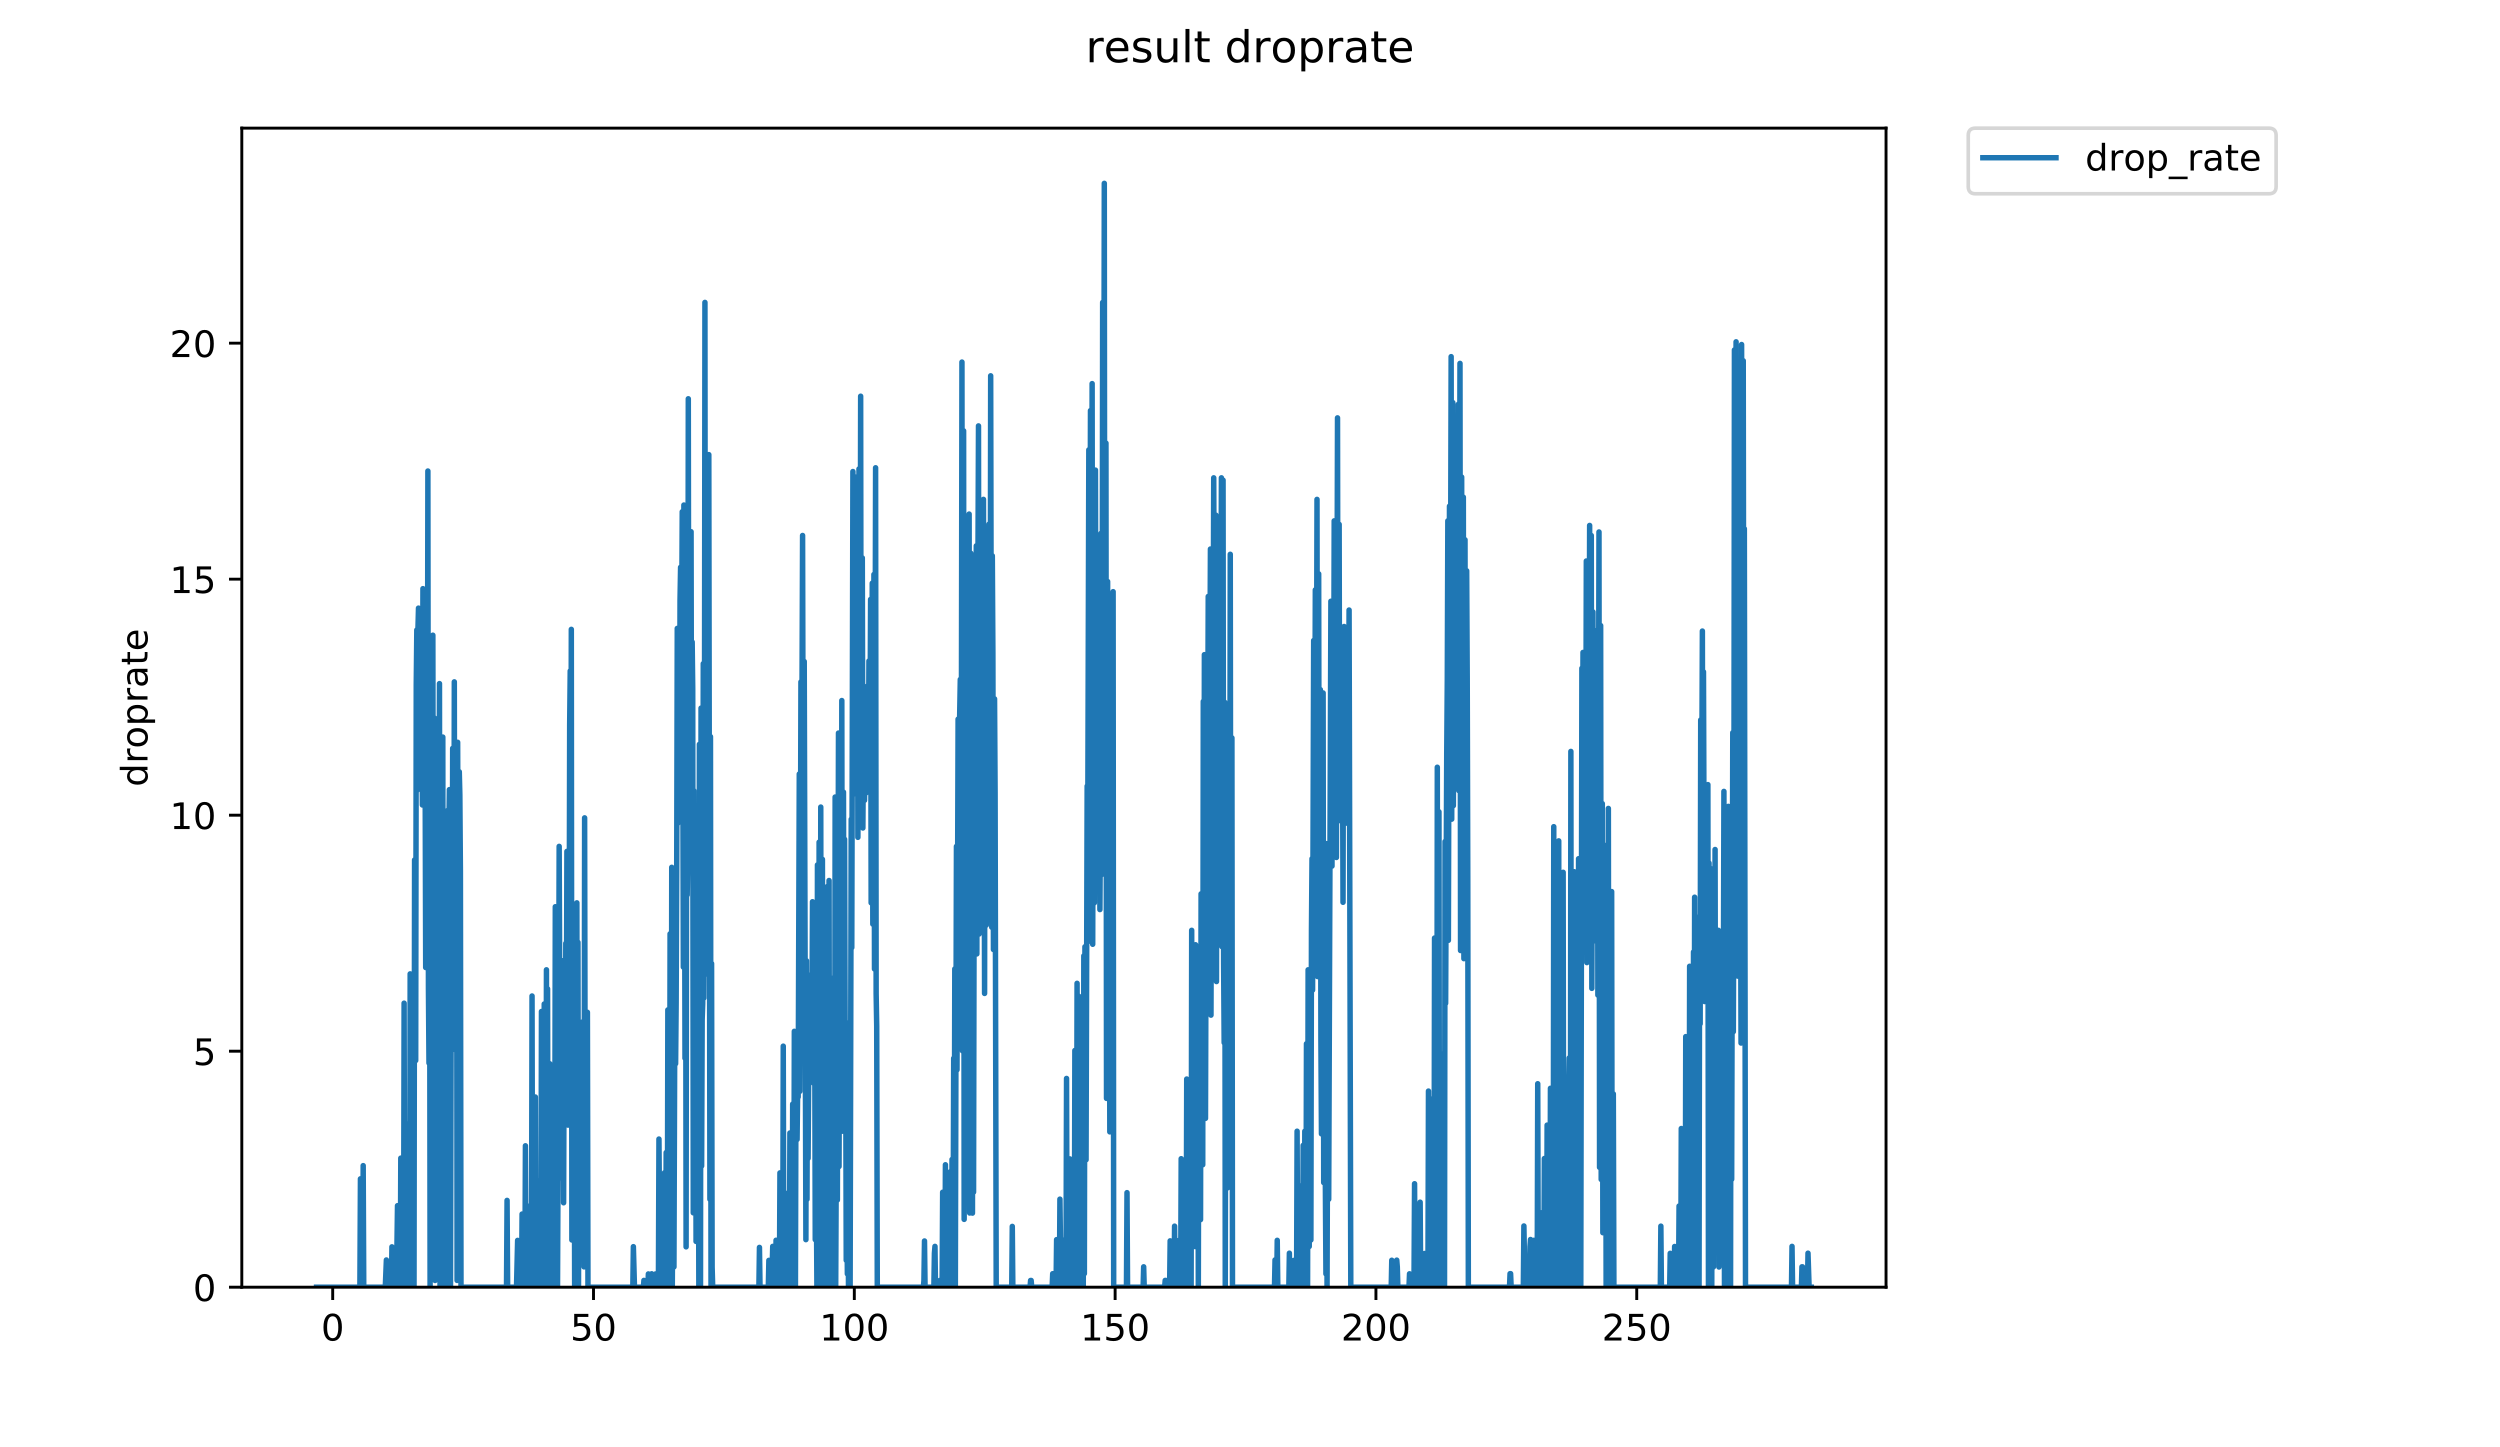 <?xml version="1.0" encoding="utf-8" standalone="no"?>
<!DOCTYPE svg PUBLIC "-//W3C//DTD SVG 1.1//EN"
  "http://www.w3.org/Graphics/SVG/1.1/DTD/svg11.dtd">
<!-- Created with matplotlib (https://matplotlib.org/) -->
<svg height="396pt" version="1.1" viewBox="0 0 684 396" width="684pt" xmlns="http://www.w3.org/2000/svg" xmlns:xlink="http://www.w3.org/1999/xlink">
 <defs>
  <style type="text/css">
*{stroke-linecap:butt;stroke-linejoin:round;}
  </style>
 </defs>
 <g id="figure_1">
  <g id="patch_1">
   <path d="M 0 396 
L 684 396 
L 684 0 
L 0 0 
z
" style="fill:#ffffff;"/>
  </g>
  <g id="axes_1">
   <g id="patch_2">
    <path d="M 66.159 352.174 
L 516.019 352.174 
L 516.019 35.062 
L 66.159 35.062 
z
" style="fill:#ffffff;"/>
   </g>
   <g id="matplotlib.axis_1">
    <g id="xtick_1">
     <g id="line2d_1">
      <defs>
       <path d="M 0 0 
L 0 3.5 
" id="m6391ed785e" style="stroke:#000000;stroke-width:0.8;"/>
      </defs>
      <g>
       <use style="stroke:#000000;stroke-width:0.8;" x="91.026" xlink:href="#m6391ed785e" y="352.174"/>
      </g>
     </g>
     <g id="text_1">
      <!-- 0 -->
      <defs>
       <path d="M 31.781 66.406 
Q 24.172 66.406 20.328 58.906 
Q 16.5 51.422 16.5 36.375 
Q 16.5 21.391 20.328 13.891 
Q 24.172 6.391 31.781 6.391 
Q 39.453 6.391 43.281 13.891 
Q 47.125 21.391 47.125 36.375 
Q 47.125 51.422 43.281 58.906 
Q 39.453 66.406 31.781 66.406 
z
M 31.781 74.219 
Q 44.047 74.219 50.516 64.516 
Q 56.984 54.828 56.984 36.375 
Q 56.984 17.969 50.516 8.266 
Q 44.047 -1.422 31.781 -1.422 
Q 19.531 -1.422 13.062 8.266 
Q 6.594 17.969 6.594 36.375 
Q 6.594 54.828 13.062 64.516 
Q 19.531 74.219 31.781 74.219 
z
" id="DejaVuSans-48"/>
      </defs>
      <g transform="translate(87.845 366.773)scale(0.1 -0.1)">
       <use xlink:href="#DejaVuSans-48"/>
      </g>
     </g>
    </g>
    <g id="xtick_2">
     <g id="line2d_2">
      <g>
       <use style="stroke:#000000;stroke-width:0.8;" x="162.383" xlink:href="#m6391ed785e" y="352.174"/>
      </g>
     </g>
     <g id="text_2">
      <!-- 50 -->
      <defs>
       <path d="M 10.797 72.906 
L 49.516 72.906 
L 49.516 64.594 
L 19.828 64.594 
L 19.828 46.734 
Q 21.969 47.469 24.109 47.828 
Q 26.266 48.188 28.422 48.188 
Q 40.625 48.188 47.75 41.5 
Q 54.891 34.812 54.891 23.391 
Q 54.891 11.625 47.562 5.094 
Q 40.234 -1.422 26.906 -1.422 
Q 22.312 -1.422 17.547 -0.641 
Q 12.797 0.141 7.719 1.703 
L 7.719 11.625 
Q 12.109 9.234 16.797 8.062 
Q 21.484 6.891 26.703 6.891 
Q 35.156 6.891 40.078 11.328 
Q 45.016 15.766 45.016 23.391 
Q 45.016 31 40.078 35.438 
Q 35.156 39.891 26.703 39.891 
Q 22.75 39.891 18.812 39.016 
Q 14.891 38.141 10.797 36.281 
z
" id="DejaVuSans-53"/>
      </defs>
      <g transform="translate(156.021 366.773)scale(0.1 -0.1)">
       <use xlink:href="#DejaVuSans-53"/>
       <use x="63.623" xlink:href="#DejaVuSans-48"/>
      </g>
     </g>
    </g>
    <g id="xtick_3">
     <g id="line2d_3">
      <g>
       <use style="stroke:#000000;stroke-width:0.8;" x="233.741" xlink:href="#m6391ed785e" y="352.174"/>
      </g>
     </g>
     <g id="text_3">
      <!-- 100 -->
      <defs>
       <path d="M 12.406 8.297 
L 28.516 8.297 
L 28.516 63.922 
L 10.984 60.406 
L 10.984 69.391 
L 28.422 72.906 
L 38.281 72.906 
L 38.281 8.297 
L 54.391 8.297 
L 54.391 0 
L 12.406 0 
z
" id="DejaVuSans-49"/>
      </defs>
      <g transform="translate(224.197 366.773)scale(0.1 -0.1)">
       <use xlink:href="#DejaVuSans-49"/>
       <use x="63.623" xlink:href="#DejaVuSans-48"/>
       <use x="127.246" xlink:href="#DejaVuSans-48"/>
      </g>
     </g>
    </g>
    <g id="xtick_4">
     <g id="line2d_4">
      <g>
       <use style="stroke:#000000;stroke-width:0.8;" x="305.098" xlink:href="#m6391ed785e" y="352.174"/>
      </g>
     </g>
     <g id="text_4">
      <!-- 150 -->
      <g transform="translate(295.554 366.773)scale(0.1 -0.1)">
       <use xlink:href="#DejaVuSans-49"/>
       <use x="63.623" xlink:href="#DejaVuSans-53"/>
       <use x="127.246" xlink:href="#DejaVuSans-48"/>
      </g>
     </g>
    </g>
    <g id="xtick_5">
     <g id="line2d_5">
      <g>
       <use style="stroke:#000000;stroke-width:0.8;" x="376.455" xlink:href="#m6391ed785e" y="352.174"/>
      </g>
     </g>
     <g id="text_5">
      <!-- 200 -->
      <defs>
       <path d="M 19.188 8.297 
L 53.609 8.297 
L 53.609 0 
L 7.328 0 
L 7.328 8.297 
Q 12.938 14.109 22.625 23.891 
Q 32.328 33.688 34.812 36.531 
Q 39.547 41.844 41.422 45.531 
Q 43.312 49.219 43.312 52.781 
Q 43.312 58.594 39.234 62.25 
Q 35.156 65.922 28.609 65.922 
Q 23.969 65.922 18.812 64.312 
Q 13.672 62.703 7.812 59.422 
L 7.812 69.391 
Q 13.766 71.781 18.938 73 
Q 24.125 74.219 28.422 74.219 
Q 39.75 74.219 46.484 68.547 
Q 53.219 62.891 53.219 53.422 
Q 53.219 48.922 51.531 44.891 
Q 49.859 40.875 45.406 35.406 
Q 44.188 33.984 37.641 27.219 
Q 31.109 20.453 19.188 8.297 
z
" id="DejaVuSans-50"/>
      </defs>
      <g transform="translate(366.911 366.773)scale(0.1 -0.1)">
       <use xlink:href="#DejaVuSans-50"/>
       <use x="63.623" xlink:href="#DejaVuSans-48"/>
       <use x="127.246" xlink:href="#DejaVuSans-48"/>
      </g>
     </g>
    </g>
    <g id="xtick_6">
     <g id="line2d_6">
      <g>
       <use style="stroke:#000000;stroke-width:0.8;" x="447.812" xlink:href="#m6391ed785e" y="352.174"/>
      </g>
     </g>
     <g id="text_6">
      <!-- 250 -->
      <g transform="translate(438.269 366.773)scale(0.1 -0.1)">
       <use xlink:href="#DejaVuSans-50"/>
       <use x="63.623" xlink:href="#DejaVuSans-53"/>
       <use x="127.246" xlink:href="#DejaVuSans-48"/>
      </g>
     </g>
    </g>
   </g>
   <g id="matplotlib.axis_2">
    <g id="ytick_1">
     <g id="line2d_7">
      <defs>
       <path d="M 0 0 
L -3.5 0 
" id="m804fed3692" style="stroke:#000000;stroke-width:0.8;"/>
      </defs>
      <g>
       <use style="stroke:#000000;stroke-width:0.8;" x="66.159" xlink:href="#m804fed3692" y="352.174"/>
      </g>
     </g>
     <g id="text_7">
      <!-- 0 -->
      <g transform="translate(52.796 355.973)scale(0.1 -0.1)">
       <use xlink:href="#DejaVuSans-48"/>
      </g>
     </g>
    </g>
    <g id="ytick_2">
     <g id="line2d_8">
      <g>
       <use style="stroke:#000000;stroke-width:0.8;" x="66.159" xlink:href="#m804fed3692" y="287.603"/>
      </g>
     </g>
     <g id="text_8">
      <!-- 5 -->
      <g transform="translate(52.796 291.402)scale(0.1 -0.1)">
       <use xlink:href="#DejaVuSans-53"/>
      </g>
     </g>
    </g>
    <g id="ytick_3">
     <g id="line2d_9">
      <g>
       <use style="stroke:#000000;stroke-width:0.8;" x="66.159" xlink:href="#m804fed3692" y="223.032"/>
      </g>
     </g>
     <g id="text_9">
      <!-- 10 -->
      <g transform="translate(46.434 226.831)scale(0.1 -0.1)">
       <use xlink:href="#DejaVuSans-49"/>
       <use x="63.623" xlink:href="#DejaVuSans-48"/>
      </g>
     </g>
    </g>
    <g id="ytick_4">
     <g id="line2d_10">
      <g>
       <use style="stroke:#000000;stroke-width:0.8;" x="66.159" xlink:href="#m804fed3692" y="158.461"/>
      </g>
     </g>
     <g id="text_10">
      <!-- 15 -->
      <g transform="translate(46.434 162.26)scale(0.1 -0.1)">
       <use xlink:href="#DejaVuSans-49"/>
       <use x="63.623" xlink:href="#DejaVuSans-53"/>
      </g>
     </g>
    </g>
    <g id="ytick_5">
     <g id="line2d_11">
      <g>
       <use style="stroke:#000000;stroke-width:0.8;" x="66.159" xlink:href="#m804fed3692" y="93.89"/>
      </g>
     </g>
     <g id="text_11">
      <!-- 20 -->
      <g transform="translate(46.434 97.689)scale(0.1 -0.1)">
       <use xlink:href="#DejaVuSans-50"/>
       <use x="63.623" xlink:href="#DejaVuSans-48"/>
      </g>
     </g>
    </g>
    <g id="text_12">
     <!-- droprate -->
     <defs>
      <path d="M 45.406 46.391 
L 45.406 75.984 
L 54.391 75.984 
L 54.391 0 
L 45.406 0 
L 45.406 8.203 
Q 42.578 3.328 38.25 0.953 
Q 33.938 -1.422 27.875 -1.422 
Q 17.969 -1.422 11.734 6.484 
Q 5.516 14.406 5.516 27.297 
Q 5.516 40.188 11.734 48.094 
Q 17.969 56 27.875 56 
Q 33.938 56 38.25 53.625 
Q 42.578 51.266 45.406 46.391 
z
M 14.797 27.297 
Q 14.797 17.391 18.875 11.75 
Q 22.953 6.109 30.078 6.109 
Q 37.203 6.109 41.297 11.75 
Q 45.406 17.391 45.406 27.297 
Q 45.406 37.203 41.297 42.844 
Q 37.203 48.484 30.078 48.484 
Q 22.953 48.484 18.875 42.844 
Q 14.797 37.203 14.797 27.297 
z
" id="DejaVuSans-100"/>
      <path d="M 41.109 46.297 
Q 39.594 47.172 37.812 47.578 
Q 36.031 48 33.891 48 
Q 26.266 48 22.188 43.047 
Q 18.109 38.094 18.109 28.812 
L 18.109 0 
L 9.078 0 
L 9.078 54.688 
L 18.109 54.688 
L 18.109 46.188 
Q 20.953 51.172 25.484 53.578 
Q 30.031 56 36.531 56 
Q 37.453 56 38.578 55.875 
Q 39.703 55.766 41.062 55.516 
z
" id="DejaVuSans-114"/>
      <path d="M 30.609 48.391 
Q 23.391 48.391 19.188 42.75 
Q 14.984 37.109 14.984 27.297 
Q 14.984 17.484 19.156 11.844 
Q 23.344 6.203 30.609 6.203 
Q 37.797 6.203 41.984 11.859 
Q 46.188 17.531 46.188 27.297 
Q 46.188 37.016 41.984 42.703 
Q 37.797 48.391 30.609 48.391 
z
M 30.609 56 
Q 42.328 56 49.016 48.375 
Q 55.719 40.766 55.719 27.297 
Q 55.719 13.875 49.016 6.219 
Q 42.328 -1.422 30.609 -1.422 
Q 18.844 -1.422 12.172 6.219 
Q 5.516 13.875 5.516 27.297 
Q 5.516 40.766 12.172 48.375 
Q 18.844 56 30.609 56 
z
" id="DejaVuSans-111"/>
      <path d="M 18.109 8.203 
L 18.109 -20.797 
L 9.078 -20.797 
L 9.078 54.688 
L 18.109 54.688 
L 18.109 46.391 
Q 20.953 51.266 25.266 53.625 
Q 29.594 56 35.594 56 
Q 45.562 56 51.781 48.094 
Q 58.016 40.188 58.016 27.297 
Q 58.016 14.406 51.781 6.484 
Q 45.562 -1.422 35.594 -1.422 
Q 29.594 -1.422 25.266 0.953 
Q 20.953 3.328 18.109 8.203 
z
M 48.688 27.297 
Q 48.688 37.203 44.609 42.844 
Q 40.531 48.484 33.406 48.484 
Q 26.266 48.484 22.188 42.844 
Q 18.109 37.203 18.109 27.297 
Q 18.109 17.391 22.188 11.75 
Q 26.266 6.109 33.406 6.109 
Q 40.531 6.109 44.609 11.75 
Q 48.688 17.391 48.688 27.297 
z
" id="DejaVuSans-112"/>
      <path d="M 34.281 27.484 
Q 23.391 27.484 19.188 25 
Q 14.984 22.516 14.984 16.5 
Q 14.984 11.719 18.141 8.906 
Q 21.297 6.109 26.703 6.109 
Q 34.188 6.109 38.703 11.406 
Q 43.219 16.703 43.219 25.484 
L 43.219 27.484 
z
M 52.203 31.203 
L 52.203 0 
L 43.219 0 
L 43.219 8.297 
Q 40.141 3.328 35.547 0.953 
Q 30.953 -1.422 24.312 -1.422 
Q 15.922 -1.422 10.953 3.297 
Q 6 8.016 6 15.922 
Q 6 25.141 12.172 29.828 
Q 18.359 34.516 30.609 34.516 
L 43.219 34.516 
L 43.219 35.406 
Q 43.219 41.609 39.141 45 
Q 35.062 48.391 27.688 48.391 
Q 23 48.391 18.547 47.266 
Q 14.109 46.141 10.016 43.891 
L 10.016 52.203 
Q 14.938 54.109 19.578 55.047 
Q 24.219 56 28.609 56 
Q 40.484 56 46.344 49.844 
Q 52.203 43.703 52.203 31.203 
z
" id="DejaVuSans-97"/>
      <path d="M 18.312 70.219 
L 18.312 54.688 
L 36.812 54.688 
L 36.812 47.703 
L 18.312 47.703 
L 18.312 18.016 
Q 18.312 11.328 20.141 9.422 
Q 21.969 7.516 27.594 7.516 
L 36.812 7.516 
L 36.812 0 
L 27.594 0 
Q 17.188 0 13.234 3.875 
Q 9.281 7.766 9.281 18.016 
L 9.281 47.703 
L 2.688 47.703 
L 2.688 54.688 
L 9.281 54.688 
L 9.281 70.219 
z
" id="DejaVuSans-116"/>
      <path d="M 56.203 29.594 
L 56.203 25.203 
L 14.891 25.203 
Q 15.484 15.922 20.484 11.062 
Q 25.484 6.203 34.422 6.203 
Q 39.594 6.203 44.453 7.469 
Q 49.312 8.734 54.109 11.281 
L 54.109 2.781 
Q 49.266 0.734 44.188 -0.344 
Q 39.109 -1.422 33.891 -1.422 
Q 20.797 -1.422 13.156 6.188 
Q 5.516 13.812 5.516 26.812 
Q 5.516 40.234 12.766 48.109 
Q 20.016 56 32.328 56 
Q 43.359 56 49.781 48.891 
Q 56.203 41.797 56.203 29.594 
z
M 47.219 32.234 
Q 47.125 39.594 43.094 43.984 
Q 39.062 48.391 32.422 48.391 
Q 24.906 48.391 20.391 44.141 
Q 15.875 39.891 15.188 32.172 
z
" id="DejaVuSans-101"/>
     </defs>
     <g transform="translate(40.354 215.236)rotate(-90)scale(0.1 -0.1)">
      <use xlink:href="#DejaVuSans-100"/>
      <use x="63.477" xlink:href="#DejaVuSans-114"/>
      <use x="104.559" xlink:href="#DejaVuSans-111"/>
      <use x="165.74" xlink:href="#DejaVuSans-112"/>
      <use x="229.217" xlink:href="#DejaVuSans-114"/>
      <use x="270.33" xlink:href="#DejaVuSans-97"/>
      <use x="331.609" xlink:href="#DejaVuSans-116"/>
      <use x="370.818" xlink:href="#DejaVuSans-101"/>
     </g>
    </g>
   </g>
   <g id="line2d_12">
    <path clip-path="url(#pecfa9f3674)" d="M 86.607 352.174 
L 98.465 352.174 
L 98.616 322.529 
L 98.767 352.174 
L 99.218 352.174 
L 99.369 318.919 
L 99.52 352.174 
L 105.413 352.174 
L 105.713 344.731 
L 105.863 352.174 
L 106.776 352.174 
L 106.93 350.363 
L 107.081 352.174 
L 107.233 341.136 
L 107.384 352.174 
L 108.456 352.174 
L 108.756 329.876 
L 108.907 352.174 
L 109.507 352.174 
L 109.657 316.869 
L 109.809 352.174 
L 110.413 352.174 
L 110.564 274.467 
L 110.716 352.174 
L 111.17 352.174 
L 111.471 307.514 
L 111.621 352.174 
L 112.073 352.174 
L 112.222 266.452 
L 112.372 352.174 
L 112.523 352.174 
L 112.676 322.948 
L 112.826 352.174 
L 113.125 288.906 
L 113.277 352.174 
L 113.427 235.278 
L 113.578 253.833 
L 113.731 290.157 
L 113.885 187.35 
L 114.039 172.356 
L 114.192 216.14 
L 114.346 172.356 
L 114.499 166.384 
L 114.807 176.483 
L 114.96 168.465 
L 115.111 200.242 
L 115.261 177.758 
L 115.415 179.621 
L 115.565 220.245 
L 115.715 161.059 
L 115.868 164.298 
L 116.018 209.096 
L 116.169 181.469 
L 116.319 210.954 
L 116.469 264.715 
L 116.619 179.116 
L 116.769 257.408 
L 116.919 220.245 
L 117.069 128.874 
L 117.219 270.297 
L 117.369 290.855 
L 117.521 223.4 
L 117.673 352.174 
L 117.977 252.121 
L 118.127 276.208 
L 118.277 248.117 
L 118.428 173.791 
L 118.578 270.65 
L 118.729 277.955 
L 118.881 196.471 
L 119.033 350.34 
L 119.184 266.944 
L 119.334 326.235 
L 119.484 287.045 
L 119.635 322.444 
L 119.789 214.712 
L 119.94 330.036 
L 120.241 187.035 
L 120.393 352.174 
L 120.546 289.981 
L 120.696 304.07 
L 120.849 286.416 
L 121.151 201.663 
L 121.301 352.174 
L 121.451 268.316 
L 121.6 296.188 
L 121.75 352.174 
L 121.9 262.854 
L 122.05 277.633 
L 122.201 337.33 
L 122.5 221.728 
L 122.649 242.067 
L 122.951 216.041 
L 123.101 247.967 
L 123.253 352.174 
L 123.552 227.318 
L 123.702 264.589 
L 123.852 204.743 
L 124.001 227.318 
L 124.151 273.793 
L 124.301 186.56 
L 124.451 287.139 
L 124.61 262.075 
L 124.762 268.031 
L 124.911 216.137 
L 125.062 350.324 
L 125.212 203.092 
L 125.362 251.544 
L 125.662 211.157 
L 125.813 217.497 
L 125.967 238.411 
L 126.126 352.174 
L 138.58 352.174 
L 138.733 328.428 
L 138.886 352.174 
L 141.317 352.174 
L 141.621 339.37 
L 141.772 352.174 
L 142.69 352.174 
L 142.842 332.166 
L 142.995 352.174 
L 143.603 352.174 
L 143.755 313.487 
L 143.906 352.174 
L 144.661 352.174 
L 144.812 330.004 
L 145.265 352.174 
L 145.415 346.632 
L 145.566 272.503 
L 145.719 352.174 
L 146.172 352.174 
L 146.474 300.146 
L 146.625 352.174 
L 147.387 352.174 
L 147.54 323.031 
L 147.69 352.174 
L 147.992 352.174 
L 148.143 276.749 
L 148.297 350.358 
L 148.448 352.174 
L 148.598 315.011 
L 148.753 341.352 
L 148.904 274.689 
L 149.055 352.174 
L 149.206 352.174 
L 149.356 350.319 
L 149.507 265.34 
L 149.66 352.174 
L 149.81 270.533 
L 149.962 352.174 
L 150.112 292.713 
L 150.263 346.592 
L 150.413 291.031 
L 150.563 329.844 
L 150.713 294.571 
L 150.865 352.174 
L 151.016 298.672 
L 151.167 315.224 
L 151.318 352.174 
L 151.468 342.87 
L 151.618 318.679 
L 151.771 333.959 
L 151.93 248.084 
L 152.081 285.758 
L 152.234 352.174 
L 152.385 256.103 
L 152.535 352.174 
L 152.837 281.968 
L 152.987 231.567 
L 153.289 305.92 
L 153.44 270.999 
L 153.592 320.9 
L 153.743 285.758 
L 153.893 322.444 
L 154.043 262.854 
L 154.2 329.081 
L 154.35 285.184 
L 154.5 281.462 
L 154.651 300.443 
L 154.802 258.085 
L 154.954 282.268 
L 155.106 232.938 
L 155.408 307.834 
L 155.559 233.763 
L 155.71 272.73 
L 155.86 198.389 
L 156.011 183.567 
L 156.161 246.411 
L 156.312 172.192 
L 156.463 339.26 
L 156.615 265.711 
L 156.766 267.188 
L 156.917 272.957 
L 157.069 258.085 
L 157.22 352.174 
L 157.371 258.219 
L 157.522 339.223 
L 157.674 335.665 
L 157.825 247.016 
L 157.977 352.174 
L 158.128 257.815 
L 158.278 352.174 
L 158.429 293.053 
L 158.581 317.071 
L 158.736 296.261 
L 158.887 337.457 
L 159.04 293.969 
L 159.191 307.706 
L 159.345 279.622 
L 159.497 315.486 
L 159.649 284.108 
L 159.799 346.616 
L 159.951 223.766 
L 160.101 305.787 
L 160.252 288.997 
L 160.404 342.976 
L 160.559 335.986 
L 160.711 276.964 
L 160.868 352.174 
L 173.14 352.174 
L 173.291 341.089 
L 173.592 352.174 
L 176.026 352.174 
L 176.176 350.319 
L 176.326 352.174 
L 177.243 352.174 
L 177.397 348.547 
L 177.55 352.174 
L 178.003 352.174 
L 178.307 348.505 
L 178.458 352.174 
L 179.219 352.174 
L 179.373 348.547 
L 179.682 352.174 
L 180.138 352.174 
L 180.289 311.645 
L 180.593 352.174 
L 181.049 352.174 
L 181.2 328.156 
L 181.507 352.174 
L 181.659 352.174 
L 181.81 320.856 
L 181.962 352.174 
L 182.117 352.174 
L 182.268 315.329 
L 182.42 346.64 
L 182.57 352.174 
L 182.721 276.317 
L 182.874 343.067 
L 183.027 352.174 
L 183.179 352.174 
L 183.332 255.5 
L 183.483 352.174 
L 183.635 352.174 
L 183.786 237.299 
L 183.937 352.174 
L 184.24 300.22 
L 184.391 346.632 
L 184.693 258.353 
L 184.844 291.031 
L 184.995 274.355 
L 185.148 237.26 
L 185.298 171.933 
L 185.45 225.24 
L 185.602 182.298 
L 185.754 179.249 
L 185.905 222.662 
L 186.056 164.264 
L 186.206 155.209 
L 186.357 200.46 
L 186.659 140.012 
L 186.961 264.589 
L 187.111 138.178 
L 187.414 289.537 
L 187.565 220.812 
L 187.716 341.136 
L 187.866 212.611 
L 188.017 244.864 
L 188.169 230.931 
L 188.319 109.105 
L 188.473 227.788 
L 188.623 167.157 
L 188.774 178.507 
L 188.925 180.844 
L 189.078 145.474 
L 189.228 233.423 
L 189.378 175.649 
L 189.528 188.42 
L 189.679 331.822 
L 189.829 216.333 
L 189.98 291.118 
L 190.286 253.953 
L 190.443 339.653 
L 190.594 238.441 
L 190.745 294.901 
L 190.897 277.07 
L 191.048 283.619 
L 191.2 352.174 
L 191.354 203.652 
L 191.505 243.481 
L 191.657 352.174 
L 191.809 193.74 
L 191.96 319.014 
L 192.113 279.006 
L 192.264 274.578 
L 192.416 181.574 
L 192.568 273.07 
L 192.719 230.237 
L 192.869 82.741 
L 193.019 266.576 
L 193.325 155.893 
L 193.476 230.412 
L 193.628 239.314 
L 193.93 124.384 
L 194.232 328.122 
L 194.384 201.539 
L 194.535 352.174 
L 194.686 263.62 
L 194.839 346.655 
L 194.994 352.174 
L 207.632 352.174 
L 207.786 341.291 
L 207.94 352.174 
L 210.211 352.174 
L 210.364 344.837 
L 210.516 352.174 
L 211.118 352.174 
L 211.418 341.009 
L 211.569 352.174 
L 212.177 352.174 
L 212.329 339.333 
L 212.481 352.174 
L 213.24 352.174 
L 213.392 320.9 
L 213.543 352.174 
L 214.147 352.174 
L 214.299 286.229 
L 214.453 352.174 
L 215.059 352.174 
L 215.211 326.529 
L 215.362 352.174 
L 215.966 352.174 
L 216.118 309.983 
L 216.268 352.174 
L 216.723 352.174 
L 216.874 302.076 
L 217.027 350.348 
L 217.176 352.174 
L 217.328 282.168 
L 217.479 352.174 
L 217.629 352.174 
L 217.779 292.884 
L 218.081 311.76 
L 218.232 298.442 
L 218.382 300.146 
L 218.683 211.762 
L 218.834 298.596 
L 219.134 186.56 
L 219.285 228.39 
L 219.586 146.51 
L 219.738 216.235 
L 219.889 219.342 
L 220.038 180.977 
L 220.492 339.167 
L 220.642 262.854 
L 220.793 328.122 
L 220.943 276.317 
L 221.094 316.92 
L 221.395 272.73 
L 221.546 285.568 
L 221.848 266.699 
L 221.999 294.819 
L 222.15 280.017 
L 222.301 246.714 
L 222.601 296.349 
L 222.751 294.571 
L 222.904 278.798 
L 223.054 339.167 
L 223.204 302.148 
L 223.504 352.174 
L 223.654 236.636 
L 223.807 352.174 
L 223.957 352.174 
L 224.108 230.412 
L 224.259 352.174 
L 224.409 352.174 
L 224.56 220.812 
L 224.711 352.174 
L 224.862 352.174 
L 225.012 235.11 
L 225.163 352.174 
L 225.314 352.174 
L 225.467 271.689 
L 225.622 352.174 
L 226.077 352.174 
L 226.227 333.619 
L 226.377 242.543 
L 226.527 352.174 
L 226.677 333.593 
L 226.83 240.908 
L 226.981 352.174 
L 227.132 302.148 
L 227.282 300.22 
L 227.433 352.174 
L 227.584 287.511 
L 227.736 352.174 
L 227.886 352.174 
L 228.038 267.551 
L 228.191 352.174 
L 228.341 352.174 
L 228.493 218.072 
L 228.645 352.174 
L 228.951 285.758 
L 229.103 328.327 
L 229.407 200.565 
L 229.559 319.155 
L 229.865 223.214 
L 230.017 293.473 
L 230.169 293.222 
L 230.32 191.669 
L 230.47 309.498 
L 230.622 300.811 
L 230.773 216.723 
L 230.922 281.462 
L 231.075 229.617 
L 231.226 283.816 
L 231.379 288.242 
L 231.531 344.816 
L 231.685 326.852 
L 231.839 348.536 
L 231.989 279.914 
L 232.14 352.174 
L 232.292 320.9 
L 232.445 315.693 
L 232.595 352.174 
L 232.895 224.145 
L 233.046 259.266 
L 233.354 129.011 
L 233.505 217.305 
L 233.657 151.081 
L 233.808 157.906 
L 233.959 181.088 
L 234.111 130.526 
L 234.264 178.153 
L 234.416 181.332 
L 234.567 132.946 
L 234.719 229.094 
L 234.87 193.287 
L 235.02 128.303 
L 235.17 197.502 
L 235.323 190.975 
L 235.473 108.404 
L 235.623 225.819 
L 235.777 201.205 
L 235.927 152.641 
L 236.079 226.542 
L 236.23 204.794 
L 236.382 209.293 
L 236.533 218.962 
L 236.835 193.514 
L 236.986 216.918 
L 237.288 187.744 
L 237.44 213.154 
L 237.593 211.921 
L 237.744 180.844 
L 237.894 212.41 
L 238.044 197.502 
L 238.195 163.996 
L 238.346 247.016 
L 238.649 159.562 
L 238.801 252.834 
L 239.105 157.173 
L 239.259 265.112 
L 239.561 127.982 
L 239.713 271.803 
L 239.866 280.734 
L 240.024 352.174 
L 252.636 352.174 
L 252.787 350.327 
L 252.942 339.531 
L 253.093 352.174 
L 255.506 352.174 
L 255.656 342.87 
L 255.806 341.009 
L 255.956 352.174 
L 257.008 352.174 
L 257.159 350.324 
L 257.31 352.174 
L 257.761 352.174 
L 257.911 326.197 
L 258.063 352.174 
L 258.517 352.174 
L 258.666 318.679 
L 258.817 348.479 
L 258.968 352.174 
L 259.421 352.174 
L 259.571 329.908 
L 259.721 352.174 
L 259.872 352.174 
L 260.022 320.585 
L 260.173 330.004 
L 260.324 352.174 
L 260.476 317.221 
L 260.626 341.089 
L 260.777 339.223 
L 260.929 289.537 
L 261.08 330.161 
L 261.23 265.091 
L 261.381 352.174 
L 261.682 231.567 
L 261.832 292.713 
L 262.133 196.76 
L 262.283 274.019 
L 262.433 203.307 
L 262.734 185.897 
L 262.884 227.318 
L 263.038 199.601 
L 263.189 99.063 
L 263.339 287.511 
L 263.49 268.916 
L 263.642 117.873 
L 263.792 333.619 
L 264.097 245.171 
L 264.552 317.76 
L 264.703 196.691 
L 264.854 309.436 
L 265.004 259.4 
L 265.155 140.648 
L 265.306 331.88 
L 265.608 151.368 
L 265.758 322.486 
L 265.911 277.07 
L 266.062 331.909 
L 266.213 248.86 
L 266.363 326.16 
L 266.664 165.574 
L 266.814 215.065 
L 267.114 149.343 
L 267.264 260.993 
L 267.415 163.456 
L 267.566 154.206 
L 267.716 116.527 
L 267.866 255.55 
L 268.018 241.639 
L 268.17 183.409 
L 268.322 237.954 
L 268.472 222.29 
L 268.623 169.53 
L 268.925 248.86 
L 269.075 136.628 
L 269.379 271.803 
L 269.531 160.579 
L 269.688 175.34 
L 269.839 253.116 
L 270.142 197.204 
L 270.293 193.059 
L 270.443 215.457 
L 270.594 143.404 
L 270.746 208.478 
L 270.897 209.915 
L 271.047 102.822 
L 271.348 253.692 
L 271.498 152.069 
L 271.655 178.913 
L 271.805 259.798 
L 272.108 191.209 
L 272.259 217.111 
L 272.562 352.174 
L 276.811 352.174 
L 276.961 335.546 
L 277.112 352.174 
L 281.819 352.174 
L 281.972 350.337 
L 282.123 350.332 
L 282.275 352.174 
L 287.867 352.174 
L 288.018 348.484 
L 288.17 348.495 
L 288.331 352.174 
L 288.936 352.174 
L 289.086 339.167 
L 289.237 352.174 
L 289.841 352.174 
L 289.991 328.087 
L 290.297 352.174 
L 290.899 352.174 
L 291.051 339.278 
L 291.202 352.174 
L 291.654 352.174 
L 291.805 295.064 
L 291.957 350.337 
L 292.112 352.174 
L 292.566 352.174 
L 292.717 317.071 
L 292.868 352.174 
L 293.02 352.174 
L 293.171 320.766 
L 293.323 319.202 
L 293.475 352.174 
L 293.628 352.174 
L 293.781 332.166 
L 293.931 352.174 
L 294.082 287.418 
L 294.385 352.174 
L 294.535 337.373 
L 294.686 269.035 
L 294.837 352.174 
L 294.992 332.306 
L 295.15 272.566 
L 295.302 352.174 
L 295.462 290.928 
L 295.622 329.487 
L 295.781 285.407 
L 295.931 302.433 
L 296.081 276.208 
L 296.231 283.422 
L 296.382 352.174 
L 296.532 261.516 
L 296.683 348.463 
L 296.839 259.034 
L 296.993 263.423 
L 297.145 317.32 
L 297.446 215.065 
L 297.598 231.103 
L 297.901 123.081 
L 298.052 235.946 
L 298.354 112.339 
L 298.507 257.591 
L 298.809 104.959 
L 298.961 258.353 
L 299.265 133.258 
L 299.416 247.016 
L 299.718 128.623 
L 299.869 217.689 
L 300.02 165.574 
L 300.171 161.879 
L 300.478 243.803 
L 300.629 167.949 
L 300.78 181.958 
L 300.932 248.86 
L 301.083 222.847 
L 301.233 145.918 
L 301.383 239.314 
L 301.534 204.583 
L 301.685 82.741 
L 301.836 235.78 
L 302.137 50.163 
L 302.287 229.536 
L 302.589 121.233 
L 302.74 300.517 
L 302.891 274.467 
L 303.044 159.098 
L 303.194 281.564 
L 303.494 244.556 
L 303.645 309.681 
L 303.946 201.663 
L 304.097 191.209 
L 304.248 211.561 
L 304.398 194.909 
L 304.55 161.879 
L 304.702 352.174 
L 308.197 352.174 
L 308.348 326.309 
L 308.499 352.174 
L 312.758 352.174 
L 312.908 346.6 
L 313.059 352.174 
L 318.645 352.174 
L 318.796 350.321 
L 318.947 350.324 
L 319.098 352.174 
L 320.003 352.174 
L 320.157 339.495 
L 320.307 352.174 
L 321.212 352.174 
L 321.362 335.475 
L 321.513 352.174 
L 321.816 352.174 
L 321.966 342.897 
L 322.116 352.174 
L 322.418 352.174 
L 322.571 339.37 
L 322.721 352.174 
L 323.022 352.174 
L 323.173 317.021 
L 323.324 352.174 
L 323.626 352.174 
L 323.777 348.474 
L 323.928 335.523 
L 324.08 352.174 
L 324.232 319.155 
L 324.383 352.174 
L 324.533 352.174 
L 324.685 295.227 
L 324.837 352.174 
L 325.138 305.787 
L 325.289 352.174 
L 325.44 342.923 
L 325.59 307.77 
L 325.893 352.174 
L 326.045 254.535 
L 326.196 337.499 
L 326.346 337.287 
L 326.497 298.596 
L 326.649 337.457 
L 326.802 330.255 
L 326.952 341.057 
L 327.104 258.486 
L 327.257 273.183 
L 327.559 307.642 
L 327.71 270.883 
L 327.861 352.174 
L 328.012 276.749 
L 328.164 300.591 
L 328.315 291.293 
L 328.466 333.699 
L 328.617 244.556 
L 328.767 289.178 
L 328.917 298.365 
L 329.067 318.679 
L 329.217 191.911 
L 329.367 290.767 
L 329.517 179.116 
L 329.669 184.768 
L 329.82 305.986 
L 330.12 205.59 
L 330.27 252.121 
L 330.572 163.186 
L 330.723 252.408 
L 331.173 150.216 
L 331.323 277.741 
L 331.623 175.649 
L 331.773 205.59 
L 331.923 178.866 
L 332.073 130.734 
L 332.374 211.359 
L 332.675 140.952 
L 332.825 268.557 
L 332.978 197.131 
L 333.129 187.272 
L 333.279 218.579 
L 333.429 214.472 
L 333.579 154.925 
L 333.729 233.081 
L 333.88 230.412 
L 334.179 130.734 
L 334.329 258.998 
L 334.63 131.371 
L 334.782 263.62 
L 334.932 285.28 
L 335.081 192.142 
L 335.232 352.174 
L 335.383 270.65 
L 335.534 302.362 
L 335.684 257.544 
L 335.839 325.005 
L 335.994 296.571 
L 336.147 206.251 
L 336.298 302.362 
L 336.449 259.93 
L 336.601 151.654 
L 336.751 281.868 
L 337.052 201.879 
L 337.207 352.174 
L 348.699 352.174 
L 348.849 344.72 
L 349 352.174 
L 349.299 352.174 
L 349.452 339.352 
L 349.603 352.174 
L 352.624 352.174 
L 352.774 342.87 
L 352.925 352.174 
L 353.83 352.174 
L 353.983 344.847 
L 354.283 352.174 
L 354.735 352.174 
L 354.886 309.498 
L 355.036 348.463 
L 355.186 352.174 
L 355.636 352.174 
L 355.787 324.461 
L 355.94 352.174 
L 356.393 352.174 
L 356.544 313.376 
L 356.694 352.174 
L 356.845 352.174 
L 356.995 309.498 
L 357.298 352.174 
L 357.448 285.568 
L 357.599 348.463 
L 357.75 352.174 
L 357.901 265.34 
L 358.054 332.11 
L 358.205 341.041 
L 358.358 284.685 
L 358.508 296.589 
L 358.659 339.26 
L 358.814 254.504 
L 358.966 234.939 
L 359.117 270.883 
L 359.42 175.242 
L 359.57 261.255 
L 359.873 161.396 
L 360.026 263.173 
L 360.332 136.633 
L 360.483 267.188 
L 360.789 157.002 
L 360.941 258.752 
L 361.245 188.68 
L 361.398 284.301 
L 361.551 310.221 
L 361.704 232.295 
L 361.857 249.738 
L 362.007 189.592 
L 362.164 323.555 
L 362.315 276.534 
L 362.774 348.536 
L 362.928 230.82 
L 363.081 352.174 
L 363.231 303.931 
L 363.381 309.375 
L 363.532 328.122 
L 364.132 164.5 
L 364.283 174.047 
L 364.433 236.968 
L 364.585 167.949 
L 364.886 200.677 
L 365.036 142.504 
L 365.187 198.829 
L 365.489 146.51 
L 365.641 234.605 
L 365.943 114.33 
L 366.093 214.472 
L 366.393 143.46 
L 366.544 224.512 
L 366.696 185.006 
L 366.849 181.816 
L 367.149 212.812 
L 367.299 201.879 
L 367.45 246.865 
L 367.601 176.659 
L 367.751 171.412 
L 367.9 199.365 
L 368.05 180.482 
L 368.201 186.134 
L 368.356 225.209 
L 368.656 172.45 
L 368.806 216.333 
L 368.957 200.242 
L 369.111 166.907 
L 369.576 352.174 
L 380.635 352.174 
L 380.787 344.805 
L 380.938 352.174 
L 381.998 352.174 
L 382.149 344.773 
L 382.3 346.624 
L 382.453 352.174 
L 385.494 352.174 
L 385.646 348.511 
L 385.802 352.174 
L 386.866 352.174 
L 387.023 323.869 
L 387.178 352.174 
L 388.243 352.174 
L 388.553 328.921 
L 388.707 352.174 
L 389.616 352.174 
L 389.767 342.963 
L 389.92 350.34 
L 390.073 352.174 
L 390.678 352.174 
L 390.829 298.519 
L 391.135 352.174 
L 391.435 352.174 
L 391.736 330.004 
L 391.886 352.174 
L 392.038 300.591 
L 392.337 352.174 
L 392.49 256.649 
L 392.641 352.174 
L 392.792 259.266 
L 392.943 352.174 
L 393.094 352.174 
L 393.245 209.915 
L 393.395 352.174 
L 393.547 352.174 
L 393.697 222.103 
L 393.849 352.174 
L 394.003 352.174 
L 394.155 313.487 
L 394.305 346.608 
L 394.457 344.837 
L 394.611 292.57 
L 394.763 352.174 
L 394.914 339.26 
L 395.066 288.152 
L 395.217 352.174 
L 395.368 230.237 
L 395.523 274.508 
L 395.826 206.01 
L 395.977 186.134 
L 396.127 142.504 
L 396.277 257.271 
L 396.577 138.486 
L 396.728 218.962 
L 397.032 97.58 
L 397.185 224.13 
L 397.486 110.148 
L 397.637 220.434 
L 397.944 140.555 
L 398.094 214.868 
L 398.398 165.33 
L 398.549 161.879 
L 398.7 213.808 
L 399 110.613 
L 399.15 216.333 
L 399.454 99.424 
L 399.606 260.061 
L 399.911 130.526 
L 400.064 248.35 
L 400.37 136.021 
L 400.522 262.288 
L 400.826 147.684 
L 400.976 244.556 
L 401.13 213.937 
L 401.281 156.171 
L 401.432 185.42 
L 401.585 240.75 
L 401.737 352.174 
L 412.998 352.174 
L 413.149 348.479 
L 413.3 348.469 
L 413.451 352.174 
L 416.784 352.174 
L 416.935 335.427 
L 417.236 352.174 
L 418.452 352.174 
L 418.602 341.073 
L 418.752 339.13 
L 418.904 352.174 
L 419.508 352.174 
L 419.661 339.352 
L 419.812 342.963 
L 419.966 352.174 
L 420.572 352.174 
L 420.722 296.509 
L 420.877 352.174 
L 421.48 352.174 
L 421.631 331.822 
L 421.782 352.174 
L 422.386 352.174 
L 422.537 316.97 
L 422.687 352.174 
L 423.141 352.174 
L 423.292 307.834 
L 423.444 313.597 
L 423.594 352.174 
L 423.744 331.705 
L 423.895 333.725 
L 424.045 352.174 
L 424.2 297.76 
L 424.354 350.36 
L 424.505 352.174 
L 424.957 352.174 
L 425.107 226.182 
L 425.257 352.174 
L 425.413 352.174 
L 425.565 260.193 
L 425.715 352.174 
L 426.319 352.174 
L 426.469 230.063 
L 426.62 352.174 
L 426.77 352.174 
L 426.925 325.081 
L 427.075 352.174 
L 427.527 352.174 
L 427.677 238.663 
L 427.827 341.025 
L 427.977 352.174 
L 428.128 300.22 
L 428.278 352.174 
L 428.73 352.174 
L 428.88 296.509 
L 429.03 341.025 
L 429.182 298.901 
L 429.334 289.448 
L 429.486 295.469 
L 429.639 352.174 
L 429.789 205.59 
L 429.94 350.324 
L 430.09 324.382 
L 430.241 320.676 
L 430.391 352.174 
L 430.541 352.174 
L 430.691 238.499 
L 430.844 352.174 
L 430.994 352.174 
L 431.144 316.92 
L 431.294 352.174 
L 431.598 285.568 
L 431.748 352.174 
L 431.898 234.941 
L 432.048 352.174 
L 432.353 289.716 
L 432.503 352.174 
L 432.802 182.838 
L 432.96 218.579 
L 433.11 178.507 
L 433.26 184.699 
L 433.41 221.915 
L 433.559 182.594 
L 433.86 218.77 
L 434.018 153.494 
L 434.168 263.366 
L 434.474 170.027 
L 434.625 249.155 
L 434.924 143.76 
L 435.074 245.953 
L 435.375 146.51 
L 435.526 270.415 
L 435.828 167.421 
L 435.978 251.544 
L 436.128 186.798 
L 436.277 204.956 
L 436.427 257.408 
L 436.576 225.088 
L 436.726 243.934 
L 437.026 172.45 
L 437.18 272.255 
L 437.484 145.547 
L 437.637 319.388 
L 437.787 279.706 
L 437.937 171.151 
L 438.088 322.698 
L 438.238 303.862 
L 438.388 219.864 
L 438.538 337.266 
L 438.689 300.369 
L 438.838 231.22 
L 438.988 318.631 
L 439.138 324.221 
L 439.287 255.271 
L 439.437 352.174 
L 439.589 256.513 
L 439.896 352.174 
L 440.047 221.187 
L 440.198 352.174 
L 440.348 352.174 
L 440.498 264.715 
L 440.649 352.174 
L 440.798 352.174 
L 440.948 243.934 
L 441.101 352.174 
L 441.251 339.167 
L 441.404 299.293 
L 441.563 352.174 
L 454.26 352.174 
L 454.411 335.475 
L 454.561 352.174 
L 456.823 352.174 
L 456.973 342.91 
L 457.127 352.174 
L 458.028 352.174 
L 458.179 341.041 
L 458.331 352.174 
L 459.239 352.174 
L 459.39 329.972 
L 459.541 352.174 
L 459.843 352.174 
L 459.998 308.765 
L 460.155 352.174 
L 460.457 352.174 
L 460.611 344.919 
L 460.765 352.174 
L 461.068 352.174 
L 461.218 283.619 
L 461.368 348.458 
L 461.522 352.174 
L 461.676 319.572 
L 461.829 313.869 
L 461.979 352.174 
L 462.131 344.784 
L 462.283 264.372 
L 462.434 337.373 
L 462.585 352.174 
L 462.739 276.102 
L 463.041 352.174 
L 463.194 352.174 
L 463.345 260.454 
L 463.497 335.57 
L 463.649 245.476 
L 463.8 341.136 
L 463.951 320.676 
L 464.102 283.816 
L 464.255 306.573 
L 464.407 253.116 
L 464.558 352.174 
L 464.71 291.38 
L 464.861 352.174 
L 465.012 250.705 
L 465.163 280.121 
L 465.314 196.982 
L 465.465 232.256 
L 465.617 210.724 
L 465.77 172.657 
L 465.92 266.944 
L 466.071 183.808 
L 466.373 274.019 
L 466.524 232.428 
L 466.676 269.154 
L 466.826 222.29 
L 467.127 233.423 
L 467.278 214.67 
L 467.432 352.174 
L 467.583 236.112 
L 467.884 350.327 
L 468.036 237.627 
L 468.187 274.799 
L 468.339 352.174 
L 468.49 252.55 
L 468.64 342.91 
L 468.792 346.64 
L 468.944 263.997 
L 469.095 318.919 
L 469.246 232.428 
L 469.397 315.329 
L 469.699 263.62 
L 469.849 290.943 
L 470.001 257.95 
L 470.152 254.535 
L 470.304 346.655 
L 470.455 274.578 
L 470.606 280.326 
L 470.757 342.95 
L 471.061 328.327 
L 471.212 324.54 
L 471.362 331.734 
L 471.663 216.528 
L 471.815 352.174 
L 471.966 228.39 
L 472.116 253.833 
L 472.268 352.174 
L 472.419 335.641 
L 472.571 284.108 
L 472.723 348.495 
L 472.873 220.623 
L 473.024 296.589 
L 473.176 236.771 
L 473.33 226.846 
L 473.48 352.174 
L 473.632 227.257 
L 473.784 322.656 
L 474.086 200.46 
L 474.237 282.268 
L 474.388 239.797 
L 474.538 95.748 
L 474.69 206.636 
L 474.991 93.52 
L 475.143 240.116 
L 475.294 115.012 
L 475.444 267.066 
L 475.745 157.906 
L 475.896 250.56 
L 476.049 193.033 
L 476.35 285.376 
L 476.5 94.261 
L 476.651 198.389 
L 476.952 98.7 
L 477.103 213.61 
L 477.253 144.657 
L 477.568 352.174 
L 490.147 352.174 
L 490.297 341.009 
L 490.448 352.174 
L 492.863 352.174 
L 493.013 346.6 
L 493.164 346.6 
L 493.314 352.174 
L 494.52 352.174 
L 494.67 342.87 
L 494.97 352.174 
L 495.571 352.174 
L 495.571 352.174 
" style="fill:none;stroke:#1f77b4;stroke-linecap:square;stroke-width:1.5;"/>
   </g>
   <g id="patch_3">
    <path d="M 66.159 352.174 
L 66.159 35.062 
" style="fill:none;stroke:#000000;stroke-linecap:square;stroke-linejoin:miter;stroke-width:0.8;"/>
   </g>
   <g id="patch_4">
    <path d="M 516.019 352.174 
L 516.019 35.062 
" style="fill:none;stroke:#000000;stroke-linecap:square;stroke-linejoin:miter;stroke-width:0.8;"/>
   </g>
   <g id="patch_5">
    <path d="M 66.159 352.174 
L 516.019 352.174 
" style="fill:none;stroke:#000000;stroke-linecap:square;stroke-linejoin:miter;stroke-width:0.8;"/>
   </g>
   <g id="patch_6">
    <path d="M 66.159 35.062 
L 516.019 35.062 
" style="fill:none;stroke:#000000;stroke-linecap:square;stroke-linejoin:miter;stroke-width:0.8;"/>
   </g>
   <g id="legend_1">
    <g id="patch_7">
     <path d="M 540.512 53.019 
L 620.748 53.019 
Q 622.748 53.019 622.748 51.019 
L 622.748 37.062 
Q 622.748 35.062 620.748 35.062 
L 540.512 35.062 
Q 538.512 35.062 538.512 37.062 
L 538.512 51.019 
Q 538.512 53.019 540.512 53.019 
z
" style="fill:#ffffff;opacity:0.8;stroke:#cccccc;stroke-linejoin:miter;"/>
    </g>
    <g id="line2d_13">
     <path d="M 542.512 43.161 
L 562.512 43.161 
" style="fill:none;stroke:#1f77b4;stroke-linecap:square;stroke-width:1.5;"/>
    </g>
    <g id="line2d_14"/>
    <g id="text_13">
     <!-- drop_rate -->
     <defs>
      <path d="M 50.984 -16.609 
L 50.984 -23.578 
L -0.984 -23.578 
L -0.984 -16.609 
z
" id="DejaVuSans-95"/>
     </defs>
     <g transform="translate(570.512 46.661)scale(0.1 -0.1)">
      <use xlink:href="#DejaVuSans-100"/>
      <use x="63.477" xlink:href="#DejaVuSans-114"/>
      <use x="104.559" xlink:href="#DejaVuSans-111"/>
      <use x="165.74" xlink:href="#DejaVuSans-112"/>
      <use x="229.217" xlink:href="#DejaVuSans-95"/>
      <use x="279.217" xlink:href="#DejaVuSans-114"/>
      <use x="320.33" xlink:href="#DejaVuSans-97"/>
      <use x="381.609" xlink:href="#DejaVuSans-116"/>
      <use x="420.818" xlink:href="#DejaVuSans-101"/>
     </g>
    </g>
   </g>
  </g>
  <g id="text_14">
   <!-- result droprate -->
   <defs>
    <path d="M 44.281 53.078 
L 44.281 44.578 
Q 40.484 46.531 36.375 47.5 
Q 32.281 48.484 27.875 48.484 
Q 21.188 48.484 17.844 46.438 
Q 14.5 44.391 14.5 40.281 
Q 14.5 37.156 16.891 35.375 
Q 19.281 33.594 26.516 31.984 
L 29.594 31.297 
Q 39.156 29.25 43.188 25.516 
Q 47.219 21.781 47.219 15.094 
Q 47.219 7.469 41.188 3.016 
Q 35.156 -1.422 24.609 -1.422 
Q 20.219 -1.422 15.453 -0.562 
Q 10.688 0.297 5.422 2 
L 5.422 11.281 
Q 10.406 8.688 15.234 7.391 
Q 20.062 6.109 24.812 6.109 
Q 31.156 6.109 34.562 8.281 
Q 37.984 10.453 37.984 14.406 
Q 37.984 18.062 35.516 20.016 
Q 33.062 21.969 24.703 23.781 
L 21.578 24.516 
Q 13.234 26.266 9.516 29.906 
Q 5.812 33.547 5.812 39.891 
Q 5.812 47.609 11.281 51.797 
Q 16.75 56 26.812 56 
Q 31.781 56 36.172 55.266 
Q 40.578 54.547 44.281 53.078 
z
" id="DejaVuSans-115"/>
    <path d="M 8.5 21.578 
L 8.5 54.688 
L 17.484 54.688 
L 17.484 21.922 
Q 17.484 14.156 20.5 10.266 
Q 23.531 6.391 29.594 6.391 
Q 36.859 6.391 41.078 11.031 
Q 45.312 15.672 45.312 23.688 
L 45.312 54.688 
L 54.297 54.688 
L 54.297 0 
L 45.312 0 
L 45.312 8.406 
Q 42.047 3.422 37.719 1 
Q 33.406 -1.422 27.688 -1.422 
Q 18.266 -1.422 13.375 4.438 
Q 8.5 10.297 8.5 21.578 
z
M 31.109 56 
z
" id="DejaVuSans-117"/>
    <path d="M 9.422 75.984 
L 18.406 75.984 
L 18.406 0 
L 9.422 0 
z
" id="DejaVuSans-108"/>
    <path id="DejaVuSans-32"/>
   </defs>
   <g transform="translate(297.048 17.038)scale(0.12 -0.12)">
    <use xlink:href="#DejaVuSans-114"/>
    <use x="41.082" xlink:href="#DejaVuSans-101"/>
    <use x="102.605" xlink:href="#DejaVuSans-115"/>
    <use x="154.705" xlink:href="#DejaVuSans-117"/>
    <use x="218.084" xlink:href="#DejaVuSans-108"/>
    <use x="245.867" xlink:href="#DejaVuSans-116"/>
    <use x="285.076" xlink:href="#DejaVuSans-32"/>
    <use x="316.863" xlink:href="#DejaVuSans-100"/>
    <use x="380.34" xlink:href="#DejaVuSans-114"/>
    <use x="421.422" xlink:href="#DejaVuSans-111"/>
    <use x="482.604" xlink:href="#DejaVuSans-112"/>
    <use x="546.08" xlink:href="#DejaVuSans-114"/>
    <use x="587.193" xlink:href="#DejaVuSans-97"/>
    <use x="648.473" xlink:href="#DejaVuSans-116"/>
    <use x="687.682" xlink:href="#DejaVuSans-101"/>
   </g>
  </g>
 </g>
 <defs>
  <clipPath id="pecfa9f3674">
   <rect height="317.112" width="449.861" x="66.159" y="35.062"/>
  </clipPath>
 </defs>
</svg>
